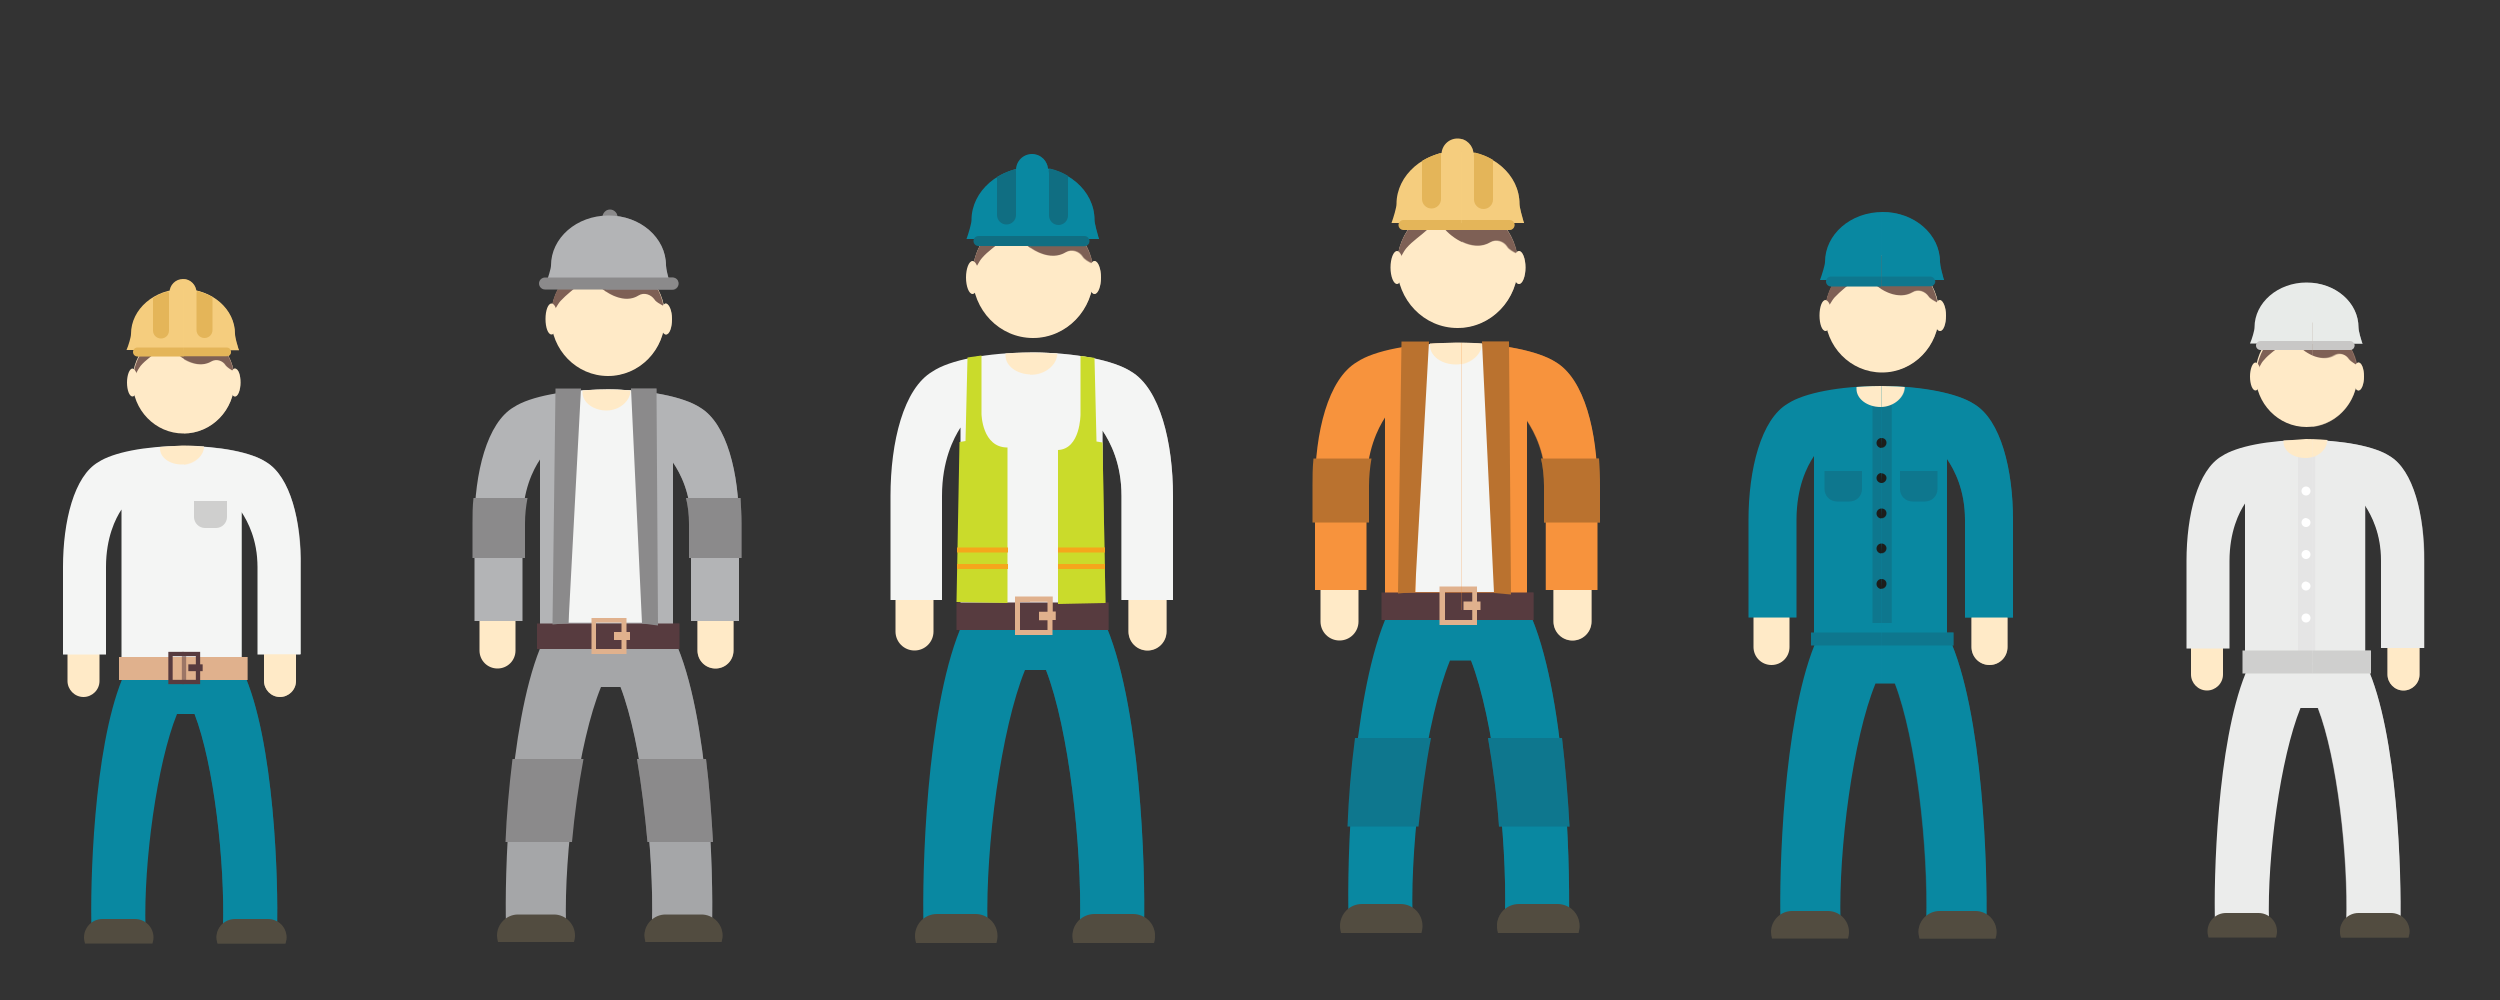 <?xml version="1.0" encoding="utf-8"?>
<!-- Generator: Adobe Illustrator 23.0.1, SVG Export Plug-In . SVG Version: 6.00 Build 0)  -->
<svg version="1.1" id="Layer_1" xmlns="http://www.w3.org/2000/svg" xmlns:xlink="http://www.w3.org/1999/xlink" x="0px" y="0px"
	 viewBox="0 0 500 200" style="enable-background:new 0 0 500 200;" xml:space="preserve">
<rect x="0" y="0" width="500" height="200" fill="#333333" stroke="none"/>
<style type="text/css">
	.st0{fill-rule:evenodd;clip-rule:evenodd;fill:#8B8A8B;}
	.st1{fill:#FFEAC7;}
	.st2{fill-rule:evenodd;clip-rule:evenodd;fill:#B3B4B6;}
	.st3{fill-rule:evenodd;clip-rule:evenodd;fill:#FFEAC7;}
	.st4{fill-rule:evenodd;clip-rule:evenodd;fill:#7E6055;}
	.st5{fill:#A5A6A8;}
	.st6{fill:#524C40;}
	.st7{fill:#8B8A8B;}
	.st8{fill-rule:evenodd;clip-rule:evenodd;fill:#F4F5F4;}
	.st9{fill:#573B3F;}
	.st10{fill:#E0B18D;}
	.st11{opacity:0.5;}
	.st12{fill-rule:evenodd;clip-rule:evenodd;fill:#0988A1;}
	.st13{fill-rule:evenodd;clip-rule:evenodd;fill:#106E82;}
	.st14{fill:#0988A1;}
	.st15{fill:#CADB2B;}
	.st16{fill:#F5A61C;}
	.st17{fill-rule:evenodd;clip-rule:evenodd;fill:#F5CD7E;}
	.st18{fill-rule:evenodd;clip-rule:evenodd;fill:#E4B559;}
	.st19{fill:none;stroke:#573B3F;stroke-width:0.865;stroke-miterlimit:10;}
	.st20{fill:#CFCFCE;}
	.st21{fill-rule:evenodd;clip-rule:evenodd;fill:#EBECEB;}
	.st22{fill-rule:evenodd;clip-rule:evenodd;fill:#E5E5E5;}
	.st23{fill-rule:evenodd;clip-rule:evenodd;fill:#E8EBE9;}
	.st24{fill-rule:evenodd;clip-rule:evenodd;fill:#C8C7C6;}
	.st25{fill:#EBECEB;}
	.st26{fill:#FFFFFF;}
	.st27{fill-rule:evenodd;clip-rule:evenodd;fill:#0E778E;}
	.st28{fill:#0E778E;}
	.st29{fill:#1D1D1B;}
	.st30{fill-rule:evenodd;clip-rule:evenodd;fill:#F7933D;}
	.st31{fill-rule:evenodd;clip-rule:evenodd;fill:#BA722F;}
	.st32{fill:#BA722F;}
</style>
<g>
	<g>
		<path class="st0" d="M122,44.9c0.8,0,1.5-0.7,1.5-1.5c0-0.8-0.7-1.5-1.5-1.5c-0.8,0-1.5,0.7-1.5,1.5
			C120.5,44.2,121.2,44.9,122,44.9z"/>
		<path class="st1" d="M103.1,130.1c0,2-1.6,3.6-3.6,3.6l0,0c-2,0-3.6-1.6-3.6-3.6v-5.8c0-2,1.6-3.6,3.6-3.6l0,0
			c2,0,3.6,1.6,3.6,3.6V130.1z"/>
		<path class="st1" d="M146.7,130.1c0,2-1.6,3.6-3.6,3.6l0,0c-2,0-3.6-1.6-3.6-3.6v-5.8c0-2,1.6-3.6,3.6-3.6l0,0
			c2,0,3.6,1.6,3.6,3.6V130.1z"/>
		<path class="st2" d="M140,81.5c-3.2-2.1-10.3-3.6-18.6-3.6c-8.3,0-15.4,1.4-18.6,3.5c-5.4,3.1-7.9,13.2-7.9,23.3v19.5h9.6v-19.5
			c0-6.6,2.1-10.7,3.5-12.8v36h26.6V92.5c1.5,2.2,3.6,6.2,3.6,12.2v19.5h9.6v-19.5C147.8,94.7,145.4,84.7,140,81.5z"/>
		<ellipse class="st3" cx="121.6" cy="63.5" rx="11.4" ry="11.7"/>
		<path class="st4" d="M112.1,60.2c1.2-1.3,2.6-2.3,3.9-3.5c0.9-0.8,2.4-1,3.3,0c2,2.2,5.6,4.1,8.4,2.4c1.1-0.7,2.5-0.2,3.2,0.8
			c0.3,0.5,1.1,0.9,1.8,1.3c-1-5.4-5.6-9.5-11.2-9.5c-6.1,0-11.1,5-11.3,11.2C111,62.1,111.4,61,112.1,60.2z"/>
		<path class="st3" d="M134.4,63.8c0,1.7-0.5,3.1-1.2,3.1c-0.7,0-1.2-1.4-1.2-3.1s0.5-3.1,1.2-3.1C133.8,60.8,134.4,62.1,134.4,63.8
			z"/>
		<path class="st3" d="M111.5,63.8c0,1.7-0.5,3.1-1.2,3.1s-1.2-1.4-1.2-3.1s0.5-3.1,1.2-3.1S111.5,62.1,111.5,63.8z"/>
		<path class="st2" d="M134,56.7c0-0.1,0-0.2-0.1-0.3c-0.2-0.7-0.7-2.6-0.7-3.3c0-5.5-5.1-10-11.5-10c-6.4,0-11.5,4.5-11.5,10
			c0,0.6-0.6,2.5-1,3.6H134z"/>
		<path class="st0" d="M135.7,56.7c0,0.7-0.6,1.2-1.2,1.2H109c-0.7,0-1.2-0.6-1.2-1.2l0,0c0-0.7,0.6-1.2,1.2-1.2h25.4
			C135.2,55.5,135.7,56,135.7,56.7L135.7,56.7z"/>
		<path class="st5" d="M134.9,128l-0.2-0.7H108v2.4c-6.3,15.7-7.1,45.6-6.8,55.5l12-0.3c-0.4-14.5,2.5-36.5,7-47.5h3.9
			c4.3,11.2,6.7,33.1,6.3,47.5l12,0.3C142.7,174.9,141.9,143.1,134.9,128z"/>
		<path class="st6" d="M114.8,188.4c0.1-0.4,0.2-0.8,0.2-1.3c0-2.3-1.9-4.2-4.2-4.2h-7.2c-2.3,0-4.2,1.9-4.2,4.2
			c0,0.4,0.1,0.9,0.2,1.3H114.8z"/>
		<path class="st6" d="M144.3,188.4c0.1-0.4,0.2-0.8,0.2-1.3c0-2.3-1.9-4.2-4.2-4.2h-7.2c-2.3,0-4.2,1.9-4.2,4.2
			c0,0.4,0.1,0.9,0.2,1.3H144.3z"/>
		<path class="st7" d="M142.6,168.4c-0.3-5.2-0.7-10.9-1.4-16.6h-13.8c0.9,5.3,1.6,11,2.1,16.6H142.6z"/>
		<path class="st7" d="M114.4,168.4c0.5-5.6,1.3-11.3,2.3-16.6h-14.2c-0.7,5.7-1.2,11.4-1.4,16.6H114.4z"/>
		<path class="st0" d="M105,111.6v-6.9c0-1.8,0.2-3.5,0.5-5.1H94.7c-0.2,1.7-0.2,3.5-0.2,5.1v6.9H105z"/>
		<path class="st0" d="M137.7,111.6h10.6v-6.9c0-1.7-0.1-3.4-0.2-5.1h-10.9c0.4,1.6,0.6,3.3,0.6,5.1V111.6z"/>
		<path class="st8" d="M129.5,78.4c-2.5-0.3-5.2-0.5-8.1-0.5c-2.7,0-5.3,0.2-7.7,0.4v46.2h15.8V78.4z"/>
		<path class="st1" d="M116.5,78.1c0,0.1,0,0.3,0,0.4c0,2,2.2,3.6,4.8,3.6c2.7,0,4.8-2,4.8-4c0,0-2.4-0.2-4.8-0.2
			C119,77.9,116.5,78.1,116.5,78.1z"/>
		<rect x="107.4" y="124.7" class="st9" width="28.5" height="5.1"/>
		<g>
			<g>
				<g>
					<path class="st10" d="M125.3,130.8h-7v-7.2h7V130.8z M119.2,129.8h5.1v-5.3h-5.1V129.8z"/>
				</g>
				<g>
					<rect x="122.8" y="126.4" class="st10" width="3.2" height="1.6"/>
				</g>
			</g>
		</g>
		<polygon class="st7" points="131.6,125.1 128.4,124.7 126.2,77.7 131.3,77.7 		"/>
		<polygon class="st7" points="110.5,124.9 113.7,124.6 116.2,77.7 111.1,77.7 		"/>
	</g>
	<g class="st11">
		<path class="st0" d="M122,42c-0.3,0-0.6,0.1-0.8,0.2v2.4c0.2,0.1,0.5,0.2,0.8,0.2c0.8,0,1.5-0.7,1.5-1.5
			C123.4,42.6,122.8,42,122,42z"/>
		<path class="st1" d="M146.7,130.1c0,2-1.6,3.6-3.6,3.6l0,0c-2,0-3.6-1.6-3.6-3.6v-5.8c0-2,1.6-3.6,3.6-3.6l0,0
			c2,0,3.6,1.6,3.6,3.6V130.1z"/>
		<path class="st2" d="M140,81.5c-3.2-2.1-10.3-3.6-18.6-3.6c-0.1,0-0.1,0-0.2,0v50h13.4V92.5c1.5,2.2,3.6,6.2,3.6,12.2v19.5h9.6
			v-19.5C147.8,94.7,145.4,84.7,140,81.5z"/>
		<path class="st3" d="M121.6,51.8c-0.1,0-0.3,0-0.4,0v23.3c0.1,0,0.3,0,0.4,0c6.3,0,11.4-5.2,11.4-11.7S127.9,51.8,121.6,51.8z"/>
		<path class="st4" d="M121.6,51.8c-0.1,0-0.3,0-0.4,0v6.5c2,1.3,4.5,2.1,6.5,0.8c1.1-0.7,2.5-0.2,3.2,0.8c0.3,0.5,1.1,0.9,1.8,1.3
			C131.8,55.9,127.1,51.8,121.6,51.8z"/>
		<path class="st3" d="M134.4,63.8c0,1.7-0.5,3.1-1.2,3.1c-0.7,0-1.2-1.4-1.2-3.1s0.5-3.1,1.2-3.1C133.8,60.8,134.4,62.1,134.4,63.8
			z"/>
		<path class="st2" d="M121.2,56.7H134c0-0.1,0-0.2-0.1-0.3c-0.2-0.7-0.7-2.6-0.7-3.3c0-5.5-5.1-10-11.5-10c-0.2,0-0.3,0-0.5,0V56.7
			z"/>
		<path class="st0" d="M134.5,55.5h-13.3V58h13.3c0.7,0,1.2-0.6,1.2-1.2C135.7,56,135.2,55.5,134.5,55.5z"/>
		<path class="st5" d="M134.9,128l-0.2-0.7h-13.5v10h2.9c4.3,11.2,6.7,33.1,6.3,47.5l12,0.3C142.7,174.9,141.9,143.1,134.9,128z"/>
		<path class="st6" d="M144.3,188.4c0.1-0.4,0.2-0.8,0.2-1.3c0-2.3-1.9-4.2-4.2-4.2h-7.2c-2.3,0-4.2,1.9-4.2,4.2
			c0,0.4,0.1,0.9,0.2,1.3H144.3z"/>
		<path class="st7" d="M142.6,168.4c-0.3-5.2-0.7-10.9-1.4-16.6h-13.8c0.9,5.3,1.6,11,2.1,16.6H142.6z"/>
		<path class="st0" d="M137.7,111.6h10.6v-6.9c0-1.7-0.1-3.4-0.2-5.1h-10.9c0.4,1.6,0.6,3.3,0.6,5.1V111.6z"/>
		<path class="st8" d="M121.4,77.9c-0.1,0-0.1,0-0.2,0v46.6h8.3V78.4C127,78.1,124.3,77.9,121.4,77.9z"/>
		<path class="st1" d="M121.4,77.9c-0.1,0-0.1,0-0.2,0v4.2c0,0,0.1,0,0.1,0c2.7,0,4.8-2,4.8-4C126.2,78.1,123.8,77.9,121.4,77.9z"/>
		<rect x="121.2" y="124.7" class="st9" width="14.6" height="5.1"/>
		<g>
			<g>
				<g>
					<polygon class="st10" points="121.2,123.6 121.2,124.5 124.3,124.5 124.3,129.8 121.2,129.8 121.2,130.8 125.3,130.8 
						125.3,123.6 					"/>
				</g>
				<g>
					<rect x="122.8" y="126.4" class="st10" width="3.2" height="1.6"/>
				</g>
			</g>
		</g>
		<polygon class="st7" points="131.6,125.1 128.4,124.7 126.2,77.7 131.3,77.7 		"/>
	</g>
</g>
<g>
	<g>
		<path class="st1" d="M186.7,126.3c0,2.1-1.7,3.8-3.8,3.8l0,0c-2.1,0-3.8-1.7-3.8-3.8v-6.2c0-2.1,1.7-3.8,3.8-3.8l0,0
			c2.1,0,3.8,1.7,3.8,3.8V126.3z"/>
		<path class="st1" d="M233.3,126.3c0,2.1-1.7,3.8-3.8,3.8l0,0c-2.1,0-3.8-1.7-3.8-3.8v-6.2c0-2.1,1.7-3.8,3.8-3.8l0,0
			c2.1,0,3.8,1.7,3.8,3.8V126.3z"/>
		<path class="st8" d="M226.2,74.3c-3.4-2.2-11-3.8-19.9-3.8c-8.8,0-16.4,1.5-19.8,3.8c-5.8,3.4-8.4,14.1-8.4,24.9V120h10.3V99.2
			c0-7.1,2.3-11.5,3.7-13.7V124h28.4V86.1c1.6,2.4,3.8,6.6,3.8,13.1V120h10.3V99.2C234.6,88.5,232,77.7,226.2,74.3z"/>
		<ellipse class="st3" cx="206.6" cy="55.1" rx="12.1" ry="12.5"/>
		<path class="st4" d="M196.4,51.6c1.2-1.4,2.8-2.4,4.2-3.7c1-0.9,2.6-1,3.5,0c2.1,2.3,6,4.4,9,2.6c1.2-0.7,2.7-0.2,3.4,0.9
			c0.3,0.5,1.1,1,2,1.4c-1.1-5.8-6-10.1-11.9-10.1c-6.5,0-11.9,5.3-12.1,11.9C195.2,53.7,195.7,52.4,196.4,51.6z"/>
		<path class="st3" d="M220.2,55.5c0,1.8-0.6,3.3-1.3,3.3c-0.7,0-1.3-1.5-1.3-3.3s0.6-3.3,1.3-3.3C219.6,52.2,220.2,53.7,220.2,55.5
			z"/>
		<path class="st3" d="M195.8,55.5c0,1.8-0.6,3.3-1.3,3.3c-0.7,0-1.3-1.5-1.3-3.3s0.6-3.3,1.3-3.3C195.2,52.2,195.8,53.7,195.8,55.5
			z"/>
		<g>
			<g>
				<path class="st12" d="M219.8,47.8c0-0.1,0-0.2-0.1-0.3c-0.2-0.7-0.8-2.8-0.8-3.5c0-5.9-5.5-10.6-12.3-10.6
					c-6.8,0-12.3,4.8-12.3,10.6c0,0.7-0.6,2.7-1,3.8H219.8z"/>
				<circle class="st12" cx="206.4" cy="34" r="3.2"/>
				<g>
					<g>
						<path class="st13" d="M199.4,35.4c1.1-0.7,2.4-1.2,3.7-1.6c0.1,0.2,0.1,0.5,0.1,0.7v8.5c0,1.1-0.9,1.9-1.9,1.9l0,0
							c-1.1,0-1.9-0.9-1.9-1.9V35.4z"/>
						<path class="st13" d="M209.9,33.7c1.3,0.3,2.6,0.8,3.7,1.5v7.9c0,1.1-0.9,1.9-1.9,1.9l0,0c-1.1,0-1.9-0.9-1.9-1.9v-8.5
							C209.7,34.2,209.7,34,209.9,33.7z"/>
					</g>
				</g>
			</g>
			<path class="st13" d="M217.9,48.2c0,0.6-0.5,1-1,1h-21.2c-0.6,0-1-0.5-1-1l0,0c0-0.6,0.5-1,1-1h21.2
				C217.4,47.2,217.9,47.6,217.9,48.2L217.9,48.2z"/>
		</g>
		<path class="st14" d="M220.7,124l-0.2-0.7H192v2.6c-6.8,16.8-7.6,48.7-7.3,59.3l12.8-0.4c-0.4-15.5,2.7-39,7.5-50.8h4.2
			c4.6,11.9,7.2,35.4,6.8,50.8l12.8,0.4C229.1,174.2,228.2,140.2,220.7,124z"/>
		<path class="st6" d="M199.3,188.6c0.1-0.4,0.2-0.9,0.2-1.4c0-2.5-2-4.4-4.4-4.4h-7.7c-2.5,0-4.4,2-4.4,4.4c0,0.5,0.1,0.9,0.2,1.4
			H199.3z"/>
		<path class="st6" d="M230.8,188.6c0.1-0.4,0.2-0.9,0.2-1.4c0-2.5-2-4.4-4.4-4.4h-7.7c-2.5,0-4.4,2-4.4,4.4c0,0.5,0.1,0.9,0.2,1.4
			H230.8z"/>
		<path class="st1" d="M201.1,70.7c0,0.1,0,0.3,0,0.4c0,2.1,2.3,3.8,5.2,3.8c2.9,0,5.2-2.1,5.2-4.2c0,0-2.5-0.2-5.1-0.2
			C203.7,70.5,201.2,70.7,201.1,70.7z"/>
		<rect x="191.3" y="120.5" class="st9" width="30.4" height="5.5"/>
		<path class="st10" d="M211.2,122.3h-0.6v-3H203v7.7h7.5v-3h0.6V122.3z M209.5,126H204v-5.6h5.5v2h-1.7v1.7h1.7V126z"/>
		<path class="st15" d="M196.3,82.8v-1.1c0-0.3,0-0.5,0-0.8c0-0.3,0-0.5,0-0.8v-9l-2.8,0.4l-0.4,16.7l-1.2,0.2l-0.6,32l10.2,0.2
			l0-31.1C196.4,89.5,196.3,82.8,196.3,82.8z"/>
		<path class="st15" d="M220.5,88.5l-1.2-0.2l-0.4-16.7l-2.8-0.4v11.7c0,0,0,6.9-4.5,7.1l0,30.8l9.5-0.2L220.5,88.5z"/>
		<rect x="191.4" y="109.5" class="st16" width="10.2" height="1"/>
		<rect x="191.4" y="112.8" class="st16" width="10.2" height="1"/>
		<rect x="211.6" y="109.5" class="st16" width="9.4" height="1"/>
		<rect x="211.6" y="112.8" class="st16" width="9.4" height="1"/>
	</g>
	<g class="st11">
		<path class="st1" d="M233.3,126.3c0,2.1-1.7,3.8-3.8,3.8l0,0c-2.1,0-3.8-1.7-3.8-3.8v-6.2c0-2.1,1.7-3.8,3.8-3.8l0,0
			c2.1,0,3.8,1.7,3.8,3.8V126.3z"/>
		<path class="st8" d="M226.2,74.3c-3.4-2.2-11-3.8-19.9-3.8c-0.1,0-0.2,0-0.3,0V124h14.5V86.1c1.6,2.4,3.8,6.6,3.8,13.1V120h10.3
			V99.2C234.6,88.5,232,77.7,226.2,74.3z"/>
		<path class="st3" d="M206.6,42.6c-0.2,0-0.4,0-0.5,0v24.9c0.2,0,0.4,0,0.5,0c6.7,0,12.1-5.6,12.1-12.5S213.3,42.6,206.6,42.6z"/>
		<path class="st4" d="M206.6,42.6c-0.2,0-0.4,0-0.5,0v6.9c2.1,1.5,4.9,2.3,7.1,0.9c1.2-0.7,2.7-0.2,3.4,0.9c0.3,0.5,1.1,1,2,1.4
			C217.4,46.9,212.5,42.6,206.6,42.6z"/>
		<path class="st3" d="M220.2,55.5c0,1.8-0.6,3.3-1.3,3.3c-0.7,0-1.3-1.5-1.3-3.3s0.6-3.3,1.3-3.3C219.6,52.2,220.2,53.7,220.2,55.5
			z"/>
		<g>
			<g>
				<path class="st12" d="M206,47.8h13.8c0-0.1,0-0.2-0.1-0.3c-0.2-0.7-0.8-2.8-0.8-3.5c0-5.9-5.5-10.6-12.3-10.6
					c-0.2,0-0.4,0-0.6,0V47.8z"/>
				<path class="st12" d="M206.4,30.9c-0.1,0-0.3,0-0.4,0v6.3c0.1,0,0.3,0,0.4,0c1.7,0,3.2-1.4,3.2-3.2
					C209.6,32.3,208.2,30.9,206.4,30.9z"/>
				<g>
					<g>
						<path class="st13" d="M209.9,33.7c1.3,0.3,2.6,0.8,3.7,1.5v7.9c0,1.1-0.9,1.9-1.9,1.9l0,0c-1.1,0-1.9-0.9-1.9-1.9v-8.5
							C209.7,34.2,209.7,34,209.9,33.7z"/>
					</g>
				</g>
			</g>
			<path class="st13" d="M216.9,47.2H206v2.1h10.8c0.6,0,1-0.5,1-1C217.9,47.6,217.4,47.2,216.9,47.2z"/>
		</g>
		<path class="st14" d="M220.7,124l-0.2-0.7H206V134h3.2c4.6,11.9,7.2,35.4,6.8,50.8l12.8,0.4C229.1,174.2,228.2,140.2,220.7,124z"
			/>
		<path class="st6" d="M230.8,188.6c0.1-0.4,0.2-0.9,0.2-1.4c0-2.5-2-4.4-4.4-4.4h-7.7c-2.5,0-4.4,2-4.4,4.4c0,0.5,0.1,0.9,0.2,1.4
			H230.8z"/>
		<path class="st1" d="M206.3,70.6c-0.1,0-0.2,0-0.3,0V75c0.1,0,0.2,0,0.2,0c2.9,0,5.2-2.1,5.2-4.2
			C211.4,70.8,208.9,70.6,206.3,70.6z"/>
		<rect x="206" y="120.5" class="st9" width="15.7" height="5.5"/>
		<polygon class="st10" points="210.5,122.3 210.5,119.3 206,119.3 206,120.3 209.5,120.3 209.5,122.3 207.8,122.3 207.8,124 
			209.5,124 209.5,126 206,126 206,127 210.5,127 210.5,124 211.2,124 211.2,122.3 		"/>
		<path class="st15" d="M220.5,88.5l-1.2-0.2l-0.4-16.7l-2.8-0.4v11.7c0,0,0,6.9-4.5,7.1l0,30.8l9.5-0.2L220.5,88.5z"/>
		<rect x="211.6" y="109.5" class="st16" width="9.4" height="1"/>
		<rect x="211.6" y="112.8" class="st16" width="9.4" height="1"/>
	</g>
</g>
<g>
	<g>
		<path class="st1" d="M19.9,136.2c0,1.8-1.5,3.2-3.2,3.2l0,0c-1.8,0-3.2-1.5-3.2-3.2V131c0-1.8,1.5-3.2,3.2-3.2l0,0
			c1.8,0,3.2,1.5,3.2,3.2V136.2z"/>
		<path class="st1" d="M59.2,136.2c0,1.8-1.5,3.2-3.2,3.2l0,0c-1.8,0-3.2-1.5-3.2-3.2V131c0-1.8,1.5-3.2,3.2-3.2l0,0
			c1.8,0,3.2,1.5,3.2,3.2V136.2z"/>
		<path class="st8" d="M53.2,92.4c-2.9-1.9-9.3-3.2-16.8-3.2c-7.4,0-13.8,1.3-16.7,3.2c-4.9,2.8-7.1,11.9-7.1,21v17.5h8.6v-17.5
			c0-5.9,1.9-9.7,3.1-11.5v32.4h24v-31.9c1.3,2,3.2,5.6,3.2,11v17.5h8.6v-17.5C60.3,104.4,58.1,95.3,53.2,92.4z"/>
		<ellipse class="st3" cx="36.7" cy="76.2" rx="10.2" ry="10.5"/>
		<path class="st4" d="M28.1,73.2c1-1.2,2.4-2.1,3.6-3.1c0.8-0.7,2.2-0.9,3,0c1.8,1.9,5.1,3.7,7.6,2.2c1-0.6,2.3-0.2,2.9,0.8
			c0.3,0.4,1,0.8,1.6,1.2c-0.9-4.9-5.1-8.5-10-8.5c-5.5,0-10,4.5-10.2,10.1C27.1,75,27.5,74,28.1,73.2z"/>
		<path class="st3" d="M48.1,76.5c0,1.5-0.5,2.8-1.1,2.8c-0.6,0-1.1-1.2-1.1-2.8c0-1.5,0.5-2.8,1.1-2.8C47.7,73.8,48.1,75,48.1,76.5
			z"/>
		<path class="st3" d="M27.6,76.5c0,1.5-0.5,2.8-1.1,2.8c-0.6,0-1.1-1.2-1.1-2.8c0-1.5,0.5-2.8,1.1-2.8C27.1,73.8,27.6,75,27.6,76.5
			z"/>
		<g>
			<g>
				<path class="st17" d="M47.8,70.1c0-0.1,0-0.2-0.1-0.3c-0.2-0.6-0.7-2.3-0.7-3c0-5-4.6-9-10.4-9c-5.7,0-10.4,4-10.4,9
					c0,0.6-0.5,2.3-0.9,3.2H47.8z"/>
				<circle class="st17" cx="36.6" cy="58.5" r="2.7"/>
				<g>
					<path class="st18" d="M30.6,59.6c0.9-0.6,2-1.1,3.1-1.3c0.1,0.2,0.1,0.4,0.1,0.6v7.2c0,0.9-0.7,1.6-1.6,1.6l0,0
						c-0.9,0-1.6-0.7-1.6-1.6V59.6z"/>
					<path class="st18" d="M39.4,58.2c1.1,0.3,2.2,0.7,3.1,1.2v6.6c0,0.9-0.7,1.6-1.6,1.6l0,0c-0.9,0-1.6-0.7-1.6-1.6v-7.2
						C39.3,58.6,39.3,58.4,39.4,58.2z"/>
				</g>
			</g>
			<path class="st18" d="M46.2,70.4c0,0.5-0.4,0.9-0.9,0.9H27.5c-0.5,0-0.9-0.4-0.9-0.9l0,0c0-0.5,0.4-0.9,0.9-0.9h17.9
				C45.8,69.5,46.2,69.9,46.2,70.4L46.2,70.4z"/>
		</g>
		<path class="st14" d="M48.6,134.3l-0.2-0.6h-24v2.2c-5.7,14.1-6.4,41-6.1,50l10.8-0.3c-0.4-13.1,2.3-32.9,6.3-42.8h3.5
			c3.9,10.1,6.1,29.8,5.7,42.8l10.8,0.3C55.7,176.6,54.9,147.9,48.6,134.3z"/>
		<path class="st6" d="M30.5,188.7c0.1-0.4,0.2-0.8,0.2-1.2c0-2.1-1.7-3.7-3.7-3.7h-6.5c-2.1,0-3.7,1.7-3.7,3.7
			c0,0.4,0.1,0.8,0.2,1.2H30.5z"/>
		<path class="st6" d="M57.1,188.7c0.1-0.4,0.2-0.8,0.2-1.2c0-2.1-1.7-3.7-3.7-3.7H47c-2.1,0-3.7,1.7-3.7,3.7c0,0.4,0.1,0.8,0.2,1.2
			H57.1z"/>
		<path class="st1" d="M32,89.4c0,0.1,0,0.3,0,0.3c0,1.8,1.9,3.2,4.4,3.2c2.4,0,4.4-1.8,4.4-3.6c0,0-2.1-0.2-4.3-0.2
			C34.3,89.2,32.1,89.4,32,89.4z"/>
		<rect x="23.8" y="131.4" class="st10" width="25.7" height="4.6"/>
		<rect x="34.1" y="130.8" class="st19" width="5.5" height="5.6"/>
		<rect x="38.1" y="133.3" class="st19" width="2" height="0.5"/>
		<path class="st20" d="M38.8,100.2v3.2c0,1.2,1,2.2,2.2,2.2h2.2c1.2,0,2.2-1,2.2-2.2v-3.2H38.8z"/>
	</g>
	<g class="st11">
		<path class="st1" d="M59.2,136.2c0,1.8-1.5,3.2-3.2,3.2l0,0c-1.8,0-3.2-1.5-3.2-3.2V131c0-1.8,1.5-3.2,3.2-3.2l0,0
			c1.8,0,3.2,1.5,3.2,3.2V136.2z"/>
		<path class="st8" d="M53.2,92.4c-2.8-1.9-9.1-3.2-16.4-3.2v45h11.6v-31.9c1.3,2,3.2,5.6,3.2,11v17.5h8.6v-17.5
			C60.3,104.4,58.1,95.3,53.2,92.4z"/>
		<path class="st3" d="M36.8,65.7v21c5.6-0.1,10.1-4.8,10.1-10.5C46.9,70.4,42.4,65.7,36.8,65.7z"/>
		<path class="st4" d="M36.8,65.7v6.2c1.7,1,3.7,1.4,5.4,0.4c1-0.6,2.3-0.2,2.9,0.8c0.3,0.4,1,0.8,1.6,1.2
			C45.8,69.4,41.7,65.7,36.8,65.7z"/>
		<path class="st3" d="M48.1,76.5c0,1.5-0.5,2.8-1.1,2.8c-0.6,0-1.1-1.2-1.1-2.8c0-1.5,0.5-2.8,1.1-2.8C47.7,73.8,48.1,75,48.1,76.5
			z"/>
		<g>
			<g>
				<path class="st17" d="M36.8,70.1h11c0-0.1,0-0.2-0.1-0.3c-0.2-0.6-0.7-2.3-0.7-3c0-4.9-4.6-8.9-10.3-9V70.1z"/>
				<path class="st17" d="M36.8,55.8v5.3c1.4-0.1,2.4-1.3,2.4-2.7C39.2,57.1,38.2,55.9,36.8,55.8z"/>
				<g>
					<path class="st18" d="M39.4,58.2c1.1,0.3,2.2,0.7,3.1,1.2v6.6c0,0.9-0.7,1.6-1.6,1.6l0,0c-0.9,0-1.6-0.7-1.6-1.6v-7.2
						C39.3,58.6,39.3,58.4,39.4,58.2z"/>
				</g>
			</g>
			<path class="st18" d="M45.3,69.5h-8.6v1.7h8.6c0.5,0,0.9-0.4,0.9-0.9S45.8,69.5,45.3,69.5z"/>
		</g>
		<path class="st14" d="M48.6,134.3l-0.2-0.6H36.8v9h2.1c3.9,10.1,6.1,29.8,5.7,42.8l10.8,0.3C55.7,176.6,54.9,147.9,48.6,134.3z"/>
		<path class="st6" d="M57.1,188.7c0.1-0.4,0.2-0.8,0.2-1.2c0-2.1-1.7-3.7-3.7-3.7H47c-2.1,0-3.7,1.7-3.7,3.7c0,0.4,0.1,0.8,0.2,1.2
			H57.1z"/>
		<path class="st1" d="M36.8,89.2V93c2.2-0.2,4-1.9,4-3.6C40.8,89.4,38.8,89.3,36.8,89.2z"/>
		<rect x="36.8" y="131.4" class="st10" width="12.7" height="4.6"/>
		<rect x="36.8" y="130.8" class="st19" width="2.8" height="5.6"/>
		<rect x="38.1" y="133.3" class="st19" width="2" height="0.5"/>
		<path class="st20" d="M38.8,100.2v3.2c0,1.2,1,2.2,2.2,2.2h2.2c1.2,0,2.2-1,2.2-2.2v-3.2H38.8z"/>
	</g>
</g>
<g>
	<g>
		<path class="st1" d="M444.6,134.9c0,1.8-1.5,3.2-3.2,3.2l0,0c-1.8,0-3.2-1.5-3.2-3.2v-5.2c0-1.8,1.5-3.2,3.2-3.2l0,0
			c1.8,0,3.2,1.5,3.2,3.2V134.9z"/>
		<path class="st1" d="M483.9,134.9c0,1.8-1.5,3.2-3.2,3.2l0,0c-1.8,0-3.2-1.5-3.2-3.2v-5.2c0-1.8,1.5-3.2,3.2-3.2l0,0
			c1.8,0,3.2,1.5,3.2,3.2V134.9z"/>
		<path class="st21" d="M477.9,91.2c-2.9-1.9-9.3-3.2-16.8-3.2c-7.4,0-13.8,1.3-16.7,3.2c-4.9,2.8-7.1,11.9-7.1,21v17.5h8.6v-17.5
			c0-5.9,1.9-9.7,3.1-11.5V133h24v-31.9c1.3,2,3.2,5.6,3.2,11v17.5h8.6v-17.5C484.9,103.1,482.7,94,477.9,91.2z"/>
		<rect x="459.6" y="90.7" class="st22" width="3.5" height="39.9"/>
		<ellipse class="st3" cx="461.3" cy="74.9" rx="10.2" ry="10.5"/>
		<path class="st4" d="M452.8,72c1-1.2,2.4-2.1,3.6-3.1c0.8-0.7,2.2-0.9,3,0c1.8,1.9,5.1,3.7,7.6,2.2c1-0.6,2.3-0.2,2.9,0.8
			c0.3,0.4,1,0.8,1.6,1.2c-0.9-4.9-5.1-8.5-10-8.5c-5.5,0-10,4.5-10.2,10.1C451.8,73.7,452.1,72.7,452.8,72z"/>
		<path class="st3" d="M472.8,75.3c0,1.5-0.5,2.8-1.1,2.8s-1.1-1.2-1.1-2.8c0-1.5,0.5-2.8,1.1-2.8S472.8,73.7,472.8,75.3z"/>
		<path class="st3" d="M452.2,75.3c0,1.5-0.5,2.8-1.1,2.8c-0.6,0-1.1-1.2-1.1-2.8c0-1.5,0.5-2.8,1.1-2.8
			C451.7,72.5,452.2,73.7,452.2,75.3z"/>
		<g>
			<g>
				<path class="st23" d="M472.5,68.8c0-0.1,0-0.2-0.1-0.3c-0.2-0.6-0.7-2.3-0.7-3c0-5-4.6-9-10.4-9c-5.7,0-10.4,4-10.4,9
					c0,0.6-0.5,2.3-0.9,3.2H472.5z"/>
			</g>
			<path class="st24" d="M470.9,69.1c0,0.5-0.4,0.9-0.9,0.9h-17.9c-0.5,0-0.9-0.4-0.9-0.9l0,0c0-0.5,0.4-0.9,0.9-0.9H470
				C470.5,68.2,470.9,68.6,470.9,69.1L470.9,69.1z"/>
		</g>
		<path class="st25" d="M473.3,133.1l-0.2-0.6h-24v2.2c-5.7,14.1-6.4,41-6.1,50l10.8-0.3c-0.4-13.1,2.3-32.9,6.3-42.8h3.5
			c3.9,10.1,6.1,29.8,5.7,42.8l10.8,0.3C480.3,175.3,479.6,146.7,473.3,133.1z"/>
		<path class="st6" d="M455.2,187.5c0.1-0.4,0.2-0.8,0.2-1.2c0-2.1-1.7-3.7-3.7-3.7h-6.5c-2.1,0-3.7,1.7-3.7,3.7
			c0,0.4,0.1,0.8,0.2,1.2H455.2z"/>
		<path class="st6" d="M481.7,187.5c0.1-0.4,0.2-0.8,0.2-1.2c0-2.1-1.7-3.7-3.7-3.7h-6.5c-2.1,0-3.7,1.7-3.7,3.7
			c0,0.4,0.1,0.8,0.2,1.2H481.7z"/>
		<rect x="448.5" y="130.1" class="st20" width="25.7" height="4.6"/>
		<g>
			<path class="st26" d="M462.1,98.2c0,0.5-0.4,0.9-0.9,0.9c-0.5,0-0.9-0.4-0.9-0.9c0-0.5,0.4-0.9,0.9-0.9
				C461.7,97.3,462.1,97.7,462.1,98.2z"/>
			<path class="st26" d="M462.1,104.5c0,0.5-0.4,0.9-0.9,0.9c-0.5,0-0.9-0.4-0.9-0.9c0-0.5,0.4-0.9,0.9-0.9
				C461.7,103.7,462.1,104,462.1,104.5z"/>
			<path class="st26" d="M462.1,110.9c0,0.5-0.4,0.9-0.9,0.9c-0.5,0-0.9-0.4-0.9-0.9c0-0.5,0.4-0.9,0.9-0.9
				C461.7,110,462.1,110.4,462.1,110.9z"/>
			<path class="st26" d="M462.1,117.2c0,0.5-0.4,0.9-0.9,0.9c-0.5,0-0.9-0.4-0.9-0.9c0-0.5,0.4-0.9,0.9-0.9
				C461.7,116.4,462.1,116.7,462.1,117.2z"/>
			<path class="st26" d="M462.1,123.6c0,0.5-0.4,0.9-0.9,0.9c-0.5,0-0.9-0.4-0.9-0.9c0-0.5,0.4-0.9,0.9-0.9
				C461.7,122.7,462.1,123.1,462.1,123.6z"/>
		</g>
		<path class="st1" d="M456.7,88.1c0,0.1,0,0.3,0,0.3c0,1.8,1.9,3.2,4.4,3.2c2.4,0,4.4-1.8,4.4-3.6c0,0-2.1-0.2-4.3-0.2
			C459,88,456.8,88.1,456.7,88.1z"/>
	</g>
	<g class="st11">
		<path class="st1" d="M483.9,134.9c0,1.8-1.5,3.2-3.2,3.2l0,0c-1.8,0-3.2-1.5-3.2-3.2v-5.2c0-1.8,1.5-3.2,3.2-3.2l0,0
			c1.8,0,3.2,1.5,3.2,3.2V134.9z"/>
		<path class="st21" d="M477.9,91.2c-2.7-1.8-8.5-3-15.4-3.2v45h10.6v-31.9c1.3,2,3.2,5.6,3.2,11v17.5h8.6v-17.5
			C484.9,103.1,482.7,94,477.9,91.2z"/>
		<rect x="462.5" y="90.7" class="st22" width="0.5" height="39.9"/>
		<path class="st3" d="M462.5,64.5v20.9c5.1-0.6,9-5.1,9-10.4S467.6,65.1,462.5,64.5z"/>
		<path class="st4" d="M462.5,64.5v6.6c1.4,0.6,3,0.7,4.3-0.1c1-0.6,2.3-0.2,2.9,0.8c0.3,0.4,1,0.8,1.6,1.2
			C470.5,68.5,467,65,462.5,64.5z"/>
		<path class="st3" d="M472.8,75.3c0,1.5-0.5,2.8-1.1,2.8s-1.1-1.2-1.1-2.8c0-1.5,0.5-2.8,1.1-2.8S472.8,73.7,472.8,75.3z"/>
		<g>
			<g>
				<path class="st23" d="M462.5,68.8h10c0-0.1,0-0.2-0.1-0.3c-0.2-0.6-0.7-2.3-0.7-3c0-4.6-4-8.4-9.2-8.9V68.8z"/>
			</g>
			<path class="st24" d="M470,68.2h-7.5V70h7.5c0.5,0,0.9-0.4,0.9-0.9C470.9,68.6,470.5,68.2,470,68.2z"/>
		</g>
		<path class="st25" d="M473.3,133.1l-0.2-0.6h-10.6v9h1c3.9,10.1,6.1,29.8,5.7,42.8l10.8,0.3C480.3,175.3,479.6,146.7,473.3,133.1z
			"/>
		<path class="st6" d="M481.7,187.5c0.1-0.4,0.2-0.8,0.2-1.2c0-2.1-1.7-3.7-3.7-3.7h-6.5c-2.1,0-3.7,1.7-3.7,3.7
			c0,0.4,0.1,0.8,0.2,1.2H481.7z"/>
		<rect x="462.5" y="130.1" class="st20" width="11.6" height="4.6"/>
		<path class="st1" d="M462.5,88v3.5c1.7-0.5,2.9-1.9,2.9-3.3C465.4,88.1,464.1,88,462.5,88z"/>
	</g>
</g>
<g>
	<g>
		<path class="st1" d="M357.9,129.4c0,2-1.6,3.6-3.6,3.6l0,0c-2,0-3.6-1.6-3.6-3.6v-5.8c0-2,1.6-3.6,3.6-3.6l0,0
			c2,0,3.6,1.6,3.6,3.6V129.4z"/>
		<path class="st1" d="M401.5,129.4c0,2-1.6,3.6-3.6,3.6l0,0c-2,0-3.6-1.6-3.6-3.6v-5.8c0-2,1.6-3.6,3.6-3.6l0,0
			c2,0,3.6,1.6,3.6,3.6V129.4z"/>
		<path class="st12" d="M394.8,80.8c-3.2-2.1-10.3-3.6-18.6-3.6c-8.3,0-15.4,1.4-18.6,3.5c-5.4,3.1-7.9,13.2-7.9,23.3v19.5h9.6V104
			c0-6.6,2.1-10.7,3.5-12.8v36h26.6V91.8C390.9,94,393,98,393,104v19.5h9.6V104C402.6,94,400.2,84,394.8,80.8z"/>
		<rect x="374.5" y="80.3" class="st27" width="3.8" height="44.3"/>
		<path class="st3" d="M387.8,62.8c0,6.4-5.1,11.7-11.4,11.7c-6.3,0-11.4-5.2-11.4-11.7c0-6.4,5.1-11.7,11.4-11.7
			C382.7,51.1,387.8,56.3,387.8,62.8z"/>
		<path class="st4" d="M366.9,59.5c1.2-1.3,2.6-2.3,3.9-3.5c0.9-0.8,2.4-1,3.3,0c2,2.2,5.6,4.1,8.4,2.4c1.1-0.7,2.5-0.2,3.2,0.8
			c0.3,0.5,1.1,0.9,1.8,1.3c-1-5.4-5.6-9.5-11.2-9.5c-6.1,0-11.1,5-11.3,11.2C365.8,61.4,366.2,60.3,366.9,59.5z"/>
		<path class="st3" d="M389.2,63.1c0,1.7-0.5,3.1-1.2,3.1c-0.7,0-1.2-1.4-1.2-3.1c0-1.7,0.5-3.1,1.2-3.1
			C388.6,60.1,389.2,61.4,389.2,63.1z"/>
		<path class="st3" d="M366.3,63.1c0,1.7-0.5,3.1-1.2,3.1c-0.7,0-1.2-1.4-1.2-3.1c0-1.7,0.5-3.1,1.2-3.1
			C365.8,60.1,366.3,61.4,366.3,63.1z"/>
		<g>
			<g>
				<g>
					<path class="st12" d="M388.8,56c0-0.1,0-0.2-0.1-0.3c-0.2-0.7-0.7-2.6-0.7-3.3c0-5.5-5.1-10-11.5-10c-6.4,0-11.5,4.5-11.5,10
						c0,0.6-0.6,2.5-1,3.6H388.8z"/>
				</g>
				<g>
					<path class="st27" d="M387,56.3c0,0.5-0.4,1-1,1h-19.8c-0.5,0-1-0.4-1-1l0,0c0-0.5,0.4-1,1-1h19.8
						C386.6,55.3,387,55.8,387,56.3L387,56.3z"/>
				</g>
			</g>
		</g>
		<path class="st14" d="M389.7,127.3l-0.2-0.7h-26.6v2.4c-6.3,15.7-7.1,45.6-6.8,55.5l12-0.3c-0.4-14.5,2.5-36.5,7-47.5h3.9
			c4.3,11.2,6.7,33.1,6.3,47.5l12,0.3C397.5,174.2,396.7,142.4,389.7,127.3z"/>
		<path class="st6" d="M369.6,187.7c0.1-0.4,0.2-0.8,0.2-1.3c0-2.3-1.9-4.2-4.2-4.2h-7.2c-2.3,0-4.2,1.9-4.2,4.2
			c0,0.4,0.1,0.9,0.2,1.3H369.6z"/>
		<path class="st6" d="M399.1,187.7c0.1-0.4,0.2-0.8,0.2-1.3c0-2.3-1.9-4.2-4.2-4.2h-7.2c-2.3,0-4.2,1.9-4.2,4.2
			c0,0.4,0.1,0.9,0.2,1.3H399.1z"/>
		<rect x="362.2" y="126.5" class="st28" width="28.5" height="2.6"/>
		<g>
			<g>
				<path class="st29" d="M377.3,88.6c0,0.5-0.4,1-1,1c-0.5,0-1-0.4-1-1c0-0.5,0.4-1,1-1C376.9,87.6,377.3,88,377.3,88.6z"/>
				<path class="st29" d="M377.3,95.6c0,0.5-0.4,1-1,1c-0.5,0-1-0.4-1-1c0-0.5,0.4-1,1-1C376.9,94.7,377.3,95.1,377.3,95.6z"/>
				<path class="st29" d="M377.3,102.7c0,0.5-0.4,1-1,1c-0.5,0-1-0.4-1-1c0-0.5,0.4-1,1-1C376.9,101.7,377.3,102.1,377.3,102.7z"/>
				<path class="st29" d="M377.3,109.7c0,0.5-0.4,1-1,1c-0.5,0-1-0.4-1-1c0-0.5,0.4-1,1-1C376.9,108.7,377.3,109.2,377.3,109.7z"/>
				<path class="st29" d="M377.3,116.8c0,0.5-0.4,1-1,1c-0.5,0-1-0.4-1-1c0-0.5,0.4-1,1-1C376.9,115.8,377.3,116.2,377.3,116.8z"/>
			</g>
		</g>
		<path class="st1" d="M371.3,77.4c0,0.1,0,0.3,0,0.4c0,2,2.2,3.6,4.8,3.6c2.7,0,4.8-2,4.8-4c0,0-2.4-0.2-4.8-0.2
			C373.8,77.2,371.4,77.4,371.3,77.4z"/>
		<path class="st28" d="M364.9,94.2v3.6c0,1.4,1.1,2.5,2.5,2.5h2.5c1.4,0,2.5-1.1,2.5-2.5v-3.6H364.9z"/>
		<path class="st28" d="M380,94.2v3.6c0,1.4,1.1,2.5,2.5,2.5h2.5c1.4,0,2.5-1.1,2.5-2.5v-3.6H380z"/>
	</g>
	<g class="st11">
		<path class="st1" d="M401.5,129.4c0,2-1.6,3.6-3.6,3.6l0,0c-2,0-3.6-1.6-3.6-3.6v-5.8c0-2,1.6-3.6,3.6-3.6l0,0
			c2,0,3.6,1.6,3.6,3.6V129.4z"/>
		<path class="st12" d="M394.8,80.8c-3.2-2.1-10.3-3.5-18.6-3.6v50h13.2V91.8C390.9,94,393,98,393,104v19.5h9.6V104
			C402.6,94,400.2,84,394.8,80.8z"/>
		<rect x="376.3" y="80.3" class="st27" width="2.1" height="44.3"/>
		<path class="st3" d="M376.4,51.1c-0.1,0-0.1,0-0.2,0v23.3c0.1,0,0.1,0,0.2,0c6.3,0,11.4-5.2,11.4-11.7
			C387.8,56.3,382.7,51.1,376.4,51.1z"/>
		<path class="st4" d="M376.4,51.1c-0.1,0-0.1,0-0.2,0v6.7c1.9,1.2,4.3,1.8,6.3,0.7c1.1-0.7,2.5-0.2,3.2,0.8
			c0.3,0.5,1.1,0.9,1.8,1.3C386.6,55.2,382,51.1,376.4,51.1z"/>
		<path class="st3" d="M389.2,63.1c0,1.7-0.5,3.1-1.2,3.1c-0.7,0-1.2-1.4-1.2-3.1c0-1.7,0.5-3.1,1.2-3.1
			C388.6,60.1,389.2,61.4,389.2,63.1z"/>
		<g>
			<g>
				<g>
					<path class="st12" d="M376.3,56h12.5c0-0.1,0-0.2-0.1-0.3c-0.2-0.7-0.7-2.6-0.7-3.3c0-5.5-5.1-10-11.5-10c-0.1,0-0.1,0-0.2,0
						V56z"/>
				</g>
				<g>
					<path class="st27" d="M386.1,55.3h-9.8v1.9h9.8c0.5,0,1-0.4,1-1C387,55.8,386.6,55.3,386.1,55.3z"/>
				</g>
			</g>
		</g>
		<path class="st14" d="M389.7,127.3l-0.2-0.7h-13.2v10h2.6c4.3,11.2,6.7,33.1,6.3,47.5l12,0.3C397.5,174.2,396.7,142.4,389.7,127.3
			z"/>
		<path class="st6" d="M399.1,187.7c0.1-0.4,0.2-0.8,0.2-1.3c0-2.3-1.9-4.2-4.2-4.2h-7.2c-2.3,0-4.2,1.9-4.2,4.2
			c0,0.4,0.1,0.9,0.2,1.3H399.1z"/>
		<rect x="376.3" y="126.5" class="st28" width="14.4" height="2.6"/>
		<g>
			<g>
				<path class="st29" d="M376.3,87.6C376.3,87.6,376.3,87.6,376.3,87.6l-0.1,1.9c0,0,0,0,0.1,0c0.5,0,1-0.4,1-1
					C377.3,88,376.9,87.6,376.3,87.6z"/>
				<path class="st29" d="M376.3,94.7C376.3,94.7,376.3,94.7,376.3,94.7l-0.1,1.9c0,0,0,0,0.1,0c0.5,0,1-0.4,1-1
					C377.3,95.1,376.9,94.7,376.3,94.7z"/>
				<path class="st29" d="M376.3,101.7C376.3,101.7,376.3,101.7,376.3,101.7l-0.1,1.9c0,0,0,0,0.1,0c0.5,0,1-0.4,1-1
					C377.3,102.1,376.9,101.7,376.3,101.7z"/>
				<path class="st29" d="M376.3,108.7C376.3,108.7,376.3,108.8,376.3,108.7l-0.1,1.9c0,0,0,0,0.1,0c0.5,0,1-0.4,1-1
					C377.3,109.2,376.9,108.7,376.3,108.7z"/>
				<path class="st29" d="M376.3,115.8C376.3,115.8,376.3,115.8,376.3,115.8l-0.1,1.9c0,0,0,0,0.1,0c0.5,0,1-0.4,1-1
					C377.3,116.2,376.9,115.8,376.3,115.8z"/>
			</g>
		</g>
		<path class="st1" d="M376.3,77.2v4.2c2.6-0.1,4.7-2,4.7-4C381,77.4,378.6,77.3,376.3,77.2z"/>
		<path class="st28" d="M380,94.2v3.6c0,1.4,1.1,2.5,2.5,2.5h2.5c1.4,0,2.5-1.1,2.5-2.5v-3.6H380z"/>
	</g>
</g>
<g>
	<g>
		<path class="st1" d="M271.7,124.3c0,2.1-1.7,3.8-3.8,3.8l0,0c-2.1,0-3.8-1.7-3.8-3.8v-6.2c0-2.1,1.7-3.8,3.8-3.8l0,0
			c2.1,0,3.8,1.7,3.8,3.8V124.3z"/>
		<path class="st1" d="M318.3,124.3c0,2.1-1.7,3.8-3.8,3.8l0,0c-2.1,0-3.8-1.7-3.8-3.8v-6.2c0-2.1,1.7-3.8,3.8-3.8l0,0
			c2.1,0,3.8,1.7,3.8,3.8V124.3z"/>
		<path class="st30" d="M311.1,72.4c-3.4-2.2-11-3.8-19.9-3.8c-8.8,0-16.4,1.5-19.8,3.8c-5.8,3.4-8.4,14.1-8.4,24.9V118h10.3V97.2
			c0-7.1,2.3-11.5,3.7-13.7V122h28.4V84.1c1.6,2.4,3.8,6.6,3.8,13.1V118h10.3V97.2C319.5,86.5,316.9,75.8,311.1,72.4z"/>
		<path class="st3" d="M303.6,53.1c0,6.9-5.4,12.5-12.1,12.5c-6.7,0-12.1-5.6-12.1-12.5c0-6.9,5.4-12.5,12.1-12.5
			C298.2,40.6,303.6,46.2,303.6,53.1z"/>
		<path class="st4" d="M281.3,49.6c1.2-1.4,2.8-2.4,4.2-3.7c1-0.9,2.6-1,3.5,0c2.1,2.3,6,4.4,9,2.6c1.2-0.7,2.7-0.2,3.4,0.9
			c0.3,0.5,1.1,1,2,1.4c-1.1-5.8-6-10.1-11.9-10.1c-6.5,0-11.9,5.3-12.1,11.9C280.1,51.7,280.6,50.4,281.3,49.6z"/>
		<path class="st3" d="M305.1,53.5c0,1.8-0.6,3.3-1.3,3.3c-0.7,0-1.3-1.5-1.3-3.3c0-1.8,0.6-3.3,1.3-3.3
			C304.5,50.2,305.1,51.7,305.1,53.5z"/>
		<path class="st3" d="M280.7,53.5c0,1.8-0.6,3.3-1.3,3.3c-0.7,0-1.3-1.5-1.3-3.3c0-1.8,0.6-3.3,1.3-3.3
			C280.1,50.2,280.7,51.7,280.7,53.5z"/>
		<path class="st14" d="M305.7,122.1l-0.2-0.7H277v2.6c-6.8,16.8-7.6,48.7-7.3,59.3l12.8-0.4c-0.4-15.5,2.7-39,7.5-50.8h4.2
			c4.6,11.9,7.2,35.4,6.8,50.8l12.8,0.4C314,172.2,313.2,138.2,305.7,122.1z"/>
		<path class="st6" d="M284.3,186.6c0.1-0.4,0.2-0.9,0.2-1.4c0-2.5-2-4.4-4.4-4.4h-7.7c-2.5,0-4.4,2-4.4,4.4c0,0.5,0.1,0.9,0.2,1.4
			H284.3z"/>
		<path class="st6" d="M315.7,186.6c0.1-0.4,0.2-0.9,0.2-1.4c0-2.5-2-4.4-4.4-4.4h-7.7c-2.5,0-4.4,2-4.4,4.4c0,0.5,0.1,0.9,0.2,1.4
			H315.7z"/>
		<path class="st28" d="M313.9,165.3c-0.3-5.6-0.8-11.7-1.5-17.7h-14.8c1,5.7,1.8,11.8,2.2,17.7H313.9z"/>
		<path class="st28" d="M283.7,165.3c0.6-5.9,1.4-12.1,2.5-17.7h-15.2c-0.8,6.1-1.3,12.2-1.5,17.7H283.7z"/>
		<path class="st31" d="M273.8,104.5v-7.3c0-1.9,0.2-3.8,0.5-5.5h-11.6c-0.2,1.9-0.2,3.7-0.2,5.5v7.3H273.8z"/>
		<path class="st31" d="M308.7,104.5H320v-7.3c0-1.8-0.1-3.6-0.2-5.5h-11.6c0.4,1.7,0.6,3.6,0.6,5.5V104.5z"/>
		<path class="st8" d="M300,69.1c-2.7-0.3-5.6-0.5-8.7-0.5c-2.9,0-5.7,0.2-8.2,0.5v49.3H300V69.1z"/>
		<path class="st1" d="M286,68.7c0,0.1,0,0.3,0,0.4c0,2.1,2.3,3.8,5.2,3.8c2.9,0,5.2-2.1,5.2-4.2c0,0-2.5-0.2-5.1-0.2
			C288.7,68.6,286.1,68.7,286,68.7z"/>
		<rect x="276.3" y="118.5" class="st9" width="30.4" height="5.5"/>
		<g>
			<g>
				<g>
					<path class="st10" d="M295.4,125h-7.5v-7.7h7.5V125z M289,124h5.5v-5.6H289V124z"/>
				</g>
				<g>
					<rect x="292.7" y="120.3" class="st10" width="3.4" height="1.7"/>
				</g>
			</g>
		</g>
		<polygon class="st32" points="302.2,118.9 298.8,118.6 296.4,68.3 301.8,68.3 		"/>
		<polygon class="st32" points="279.6,118.7 283,118.4 285.8,68.3 280.3,68.3 		"/>
		<g>
			<g>
				<path class="st17" d="M304.8,44.6c0-0.1,0-0.2-0.1-0.3c-0.2-0.7-0.8-2.8-0.8-3.5c0-5.9-5.5-10.6-12.3-10.6
					c-6.8,0-12.3,4.8-12.3,10.6c0,0.7-0.6,2.7-1,3.8H304.8z"/>
				<circle class="st17" cx="291.5" cy="30.9" r="3.2"/>
				<g>
					<path class="st18" d="M284.4,32.2c1.1-0.7,2.4-1.2,3.7-1.6c0.1,0.2,0.1,0.5,0.1,0.7v8.5c0,1.1-0.9,1.9-1.9,1.9l0,0
						c-1.1,0-1.9-0.9-1.9-1.9V32.2z"/>
					<path class="st18" d="M294.9,30.5c1.3,0.3,2.6,0.8,3.7,1.5v7.9c0,1.1-0.9,1.9-1.9,1.9l0,0c-1.1,0-1.9-0.9-1.9-1.9v-8.5
						C294.7,31.1,294.8,30.8,294.9,30.5z"/>
				</g>
			</g>
			<path class="st18" d="M302.9,45c0,0.6-0.5,1-1,1h-21.2c-0.6,0-1-0.5-1-1l0,0c0-0.6,0.5-1,1-1h21.2C302.5,44,302.9,44.4,302.9,45
				L302.9,45z"/>
		</g>
	</g>
	<g class="st11">
		<path class="st1" d="M318.3,124.3c0,2.1-1.7,3.8-3.8,3.8l0,0c-2.1,0-3.8-1.7-3.8-3.8v-6.2c0-2.1,1.7-3.8,3.8-3.8l0,0
			c2.1,0,3.8,1.7,3.8,3.8V124.3z"/>
		<path class="st30" d="M311.1,72.4c-3.3-2.1-10.4-3.7-18.8-3.8V122h13V84.1c1.6,2.4,3.8,6.6,3.8,13.1V118h10.3V97.2
			C319.5,86.5,316.9,75.8,311.1,72.4z"/>
		<path class="st3" d="M292.4,40.6v24.9c6.3-0.5,11.2-5.9,11.2-12.4S298.7,41.1,292.4,40.6z"/>
		<path class="st4" d="M292.4,40.6v7.7c1.8,0.9,3.9,1.2,5.7,0.1c1.2-0.7,2.7-0.2,3.4,0.9c0.3,0.5,1.1,1,2,1.4
			C302.4,45.3,297.9,41.1,292.4,40.6z"/>
		<path class="st3" d="M305.1,53.5c0,1.8-0.6,3.3-1.3,3.3c-0.7,0-1.3-1.5-1.3-3.3c0-1.8,0.6-3.3,1.3-3.3
			C304.5,50.2,305.1,51.7,305.1,53.5z"/>
		<path class="st14" d="M305.7,122.1l-0.2-0.7h-13.1V132h1.8c4.6,11.9,7.2,35.4,6.8,50.8l12.8,0.4
			C314,172.2,313.2,138.2,305.7,122.1z"/>
		<path class="st6" d="M315.7,186.6c0.1-0.4,0.2-0.9,0.2-1.4c0-2.5-2-4.4-4.4-4.4h-7.7c-2.5,0-4.4,2-4.4,4.4c0,0.5,0.1,0.9,0.2,1.4
			H315.7z"/>
		<path class="st28" d="M313.9,165.3c-0.3-5.6-0.8-11.7-1.5-17.7h-14.8c1,5.7,1.8,11.8,2.2,17.7H313.9z"/>
		<path class="st31" d="M308.7,104.5H320v-7.3c0-1.8-0.1-3.6-0.2-5.5h-11.6c0.4,1.7,0.6,3.6,0.6,5.5V104.5z"/>
		<path class="st8" d="M292.4,68.6v49.8h7.6V69.1C297.6,68.8,295.1,68.6,292.4,68.6z"/>
		<path class="st1" d="M292.4,68.6v4.3c2.3-0.5,4-2.3,4-4.1C296.4,68.8,294.5,68.6,292.4,68.6z"/>
		<rect x="292.4" y="118.5" class="st9" width="14.3" height="5.5"/>
		<g>
			<g>
				<g>
					<polygon class="st10" points="292.4,117.3 292.4,118.4 294.4,118.4 294.4,124 292.4,124 292.4,125 295.4,125 295.4,117.3 					
						"/>
				</g>
				<g>
					<rect x="292.7" y="120.3" class="st10" width="3.4" height="1.7"/>
				</g>
			</g>
		</g>
		<polygon class="st32" points="302.2,118.9 298.8,118.6 296.4,68.3 301.8,68.3 		"/>
		<g>
			<g>
				<path class="st17" d="M292.4,44.6h12.4c0-0.1,0-0.2-0.1-0.3c-0.2-0.7-0.8-2.8-0.8-3.5c0-5.7-5.1-10.3-11.6-10.6V44.6z"/>
				<path class="st17" d="M292.4,27.8v6.1c1.3-0.4,2.3-1.6,2.3-3C294.7,29.4,293.7,28.2,292.4,27.8z"/>
				<g>
					<path class="st18" d="M294.9,30.5c1.3,0.3,2.6,0.8,3.7,1.5v7.9c0,1.1-0.9,1.9-1.9,1.9l0,0c-1.1,0-1.9-0.9-1.9-1.9v-8.5
						C294.7,31.1,294.8,30.8,294.9,30.5z"/>
				</g>
			</g>
			<path class="st18" d="M301.9,44h-9.5V46h9.5c0.6,0,1-0.5,1-1C302.9,44.4,302.5,44,301.9,44z"/>
		</g>
	</g>
</g>
</svg>
